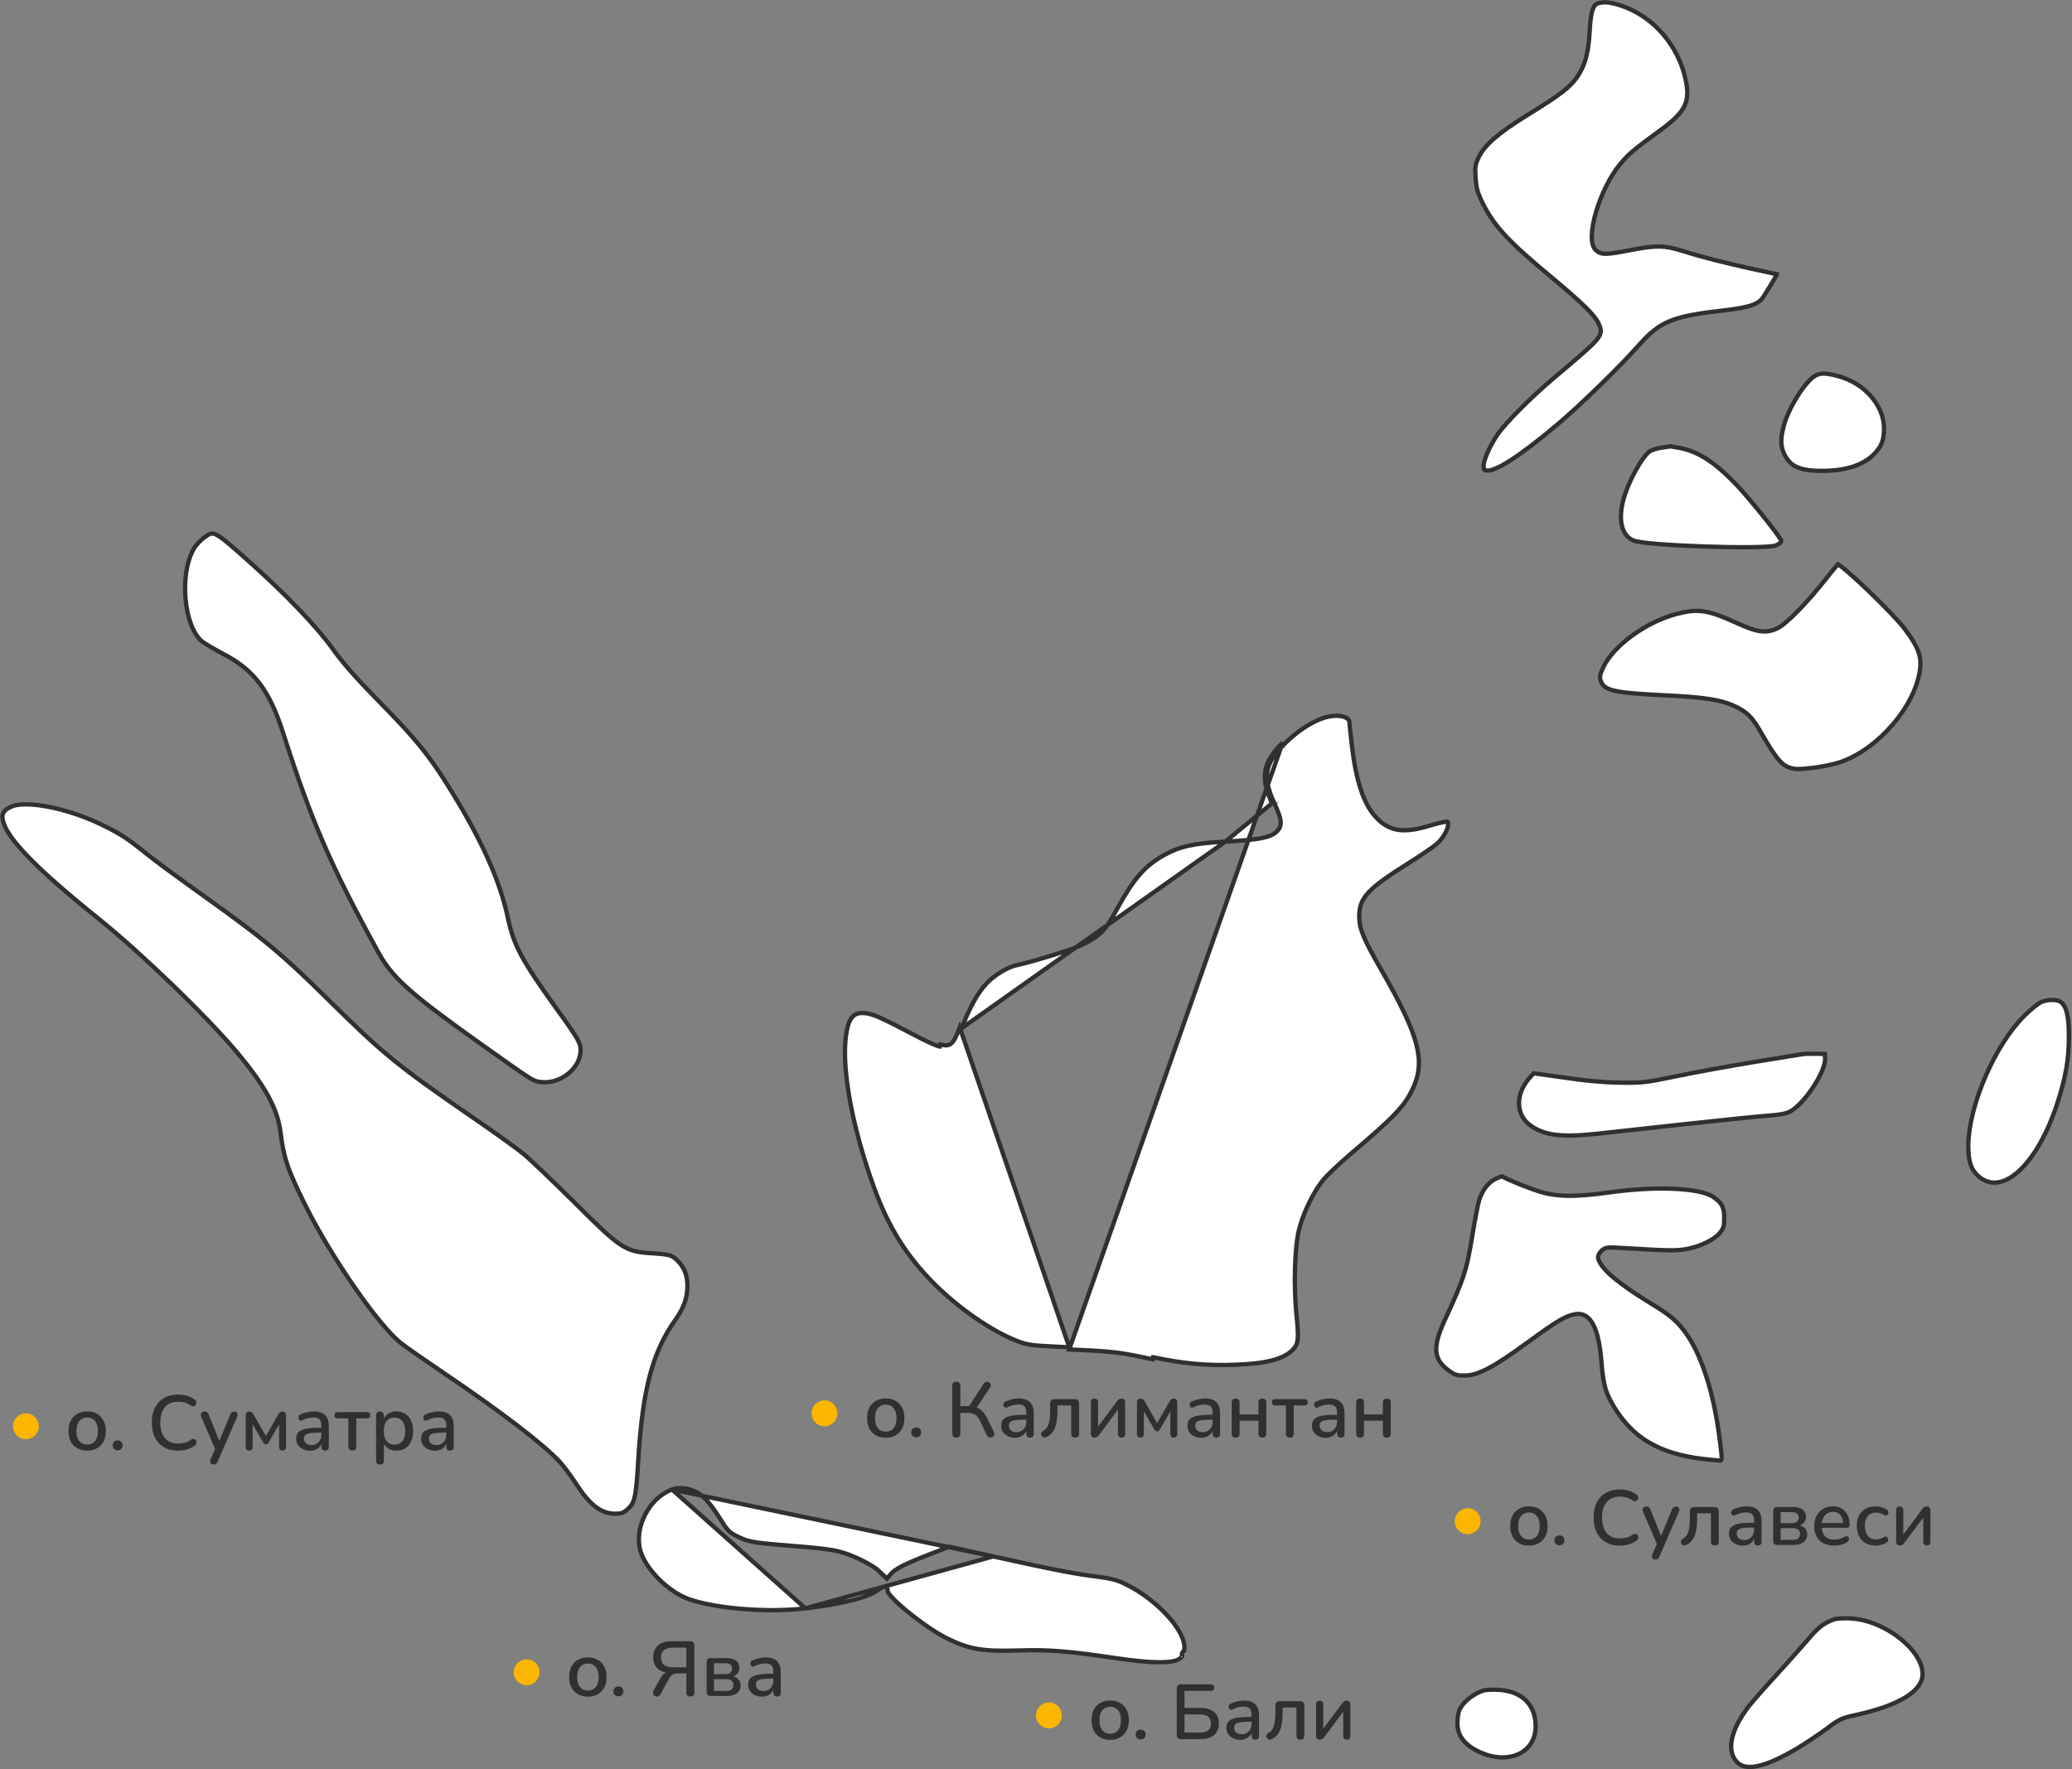 <svg width="480" height="410" viewBox="0 0 480 410" fill="none" xmlns="http://www.w3.org/2000/svg">
<rect x="0" y="0" width="480" height="410" fill="#808080" stroke="none"/>
<g clip-path="url(#clip0_18_8)">
<path d="M368.262 7.319L368.262 7.325C367.959 12.342 367.236 15.063 365.402 17.787L365.4 17.79C363.717 20.249 361.481 21.947 353.925 26.612L353.663 26.186L353.925 26.612C347.131 30.806 343.953 33.583 342.599 36.356L342.599 36.357C342.153 37.266 341.937 37.8 341.837 38.411C341.735 39.035 341.749 39.767 341.824 41.082C341.898 42.248 341.999 43.081 342.208 43.897C342.417 44.712 342.739 45.531 343.276 46.657C345.926 52.164 349.189 55.772 359.569 64.37L359.571 64.371C363.172 67.383 365.661 69.564 367.355 71.24C369.041 72.909 369.983 74.116 370.435 75.183L370.435 75.183L370.438 75.189L370.452 75.223C370.671 75.757 370.894 76.3 370.83 76.913C370.763 77.549 370.403 78.171 369.723 78.948C368.369 80.496 365.458 82.961 359.76 87.769L359.76 87.769C357.223 89.909 354.468 92.48 352.119 94.847C349.763 97.221 347.841 99.363 346.949 100.651C345.993 102.045 345.138 103.624 344.541 105.02C344.243 105.719 344.013 106.363 343.867 106.909C343.718 107.468 343.67 107.88 343.697 108.132L343.697 108.133C343.725 108.39 343.752 108.566 343.786 108.694C343.819 108.817 343.851 108.862 343.866 108.88C343.894 108.912 343.977 108.978 344.458 109.036C344.896 109.086 345.585 108.945 346.566 108.523C347.531 108.108 348.718 107.448 350.123 106.537C352.934 104.716 356.571 101.925 360.99 98.19L360.99 98.19C366.11 93.865 375.392 84.83 379.649 79.987L379.652 79.984C382.111 77.229 384.047 75.527 386.939 74.359C389.801 73.203 393.569 72.58 399.656 71.889L399.657 71.889C402.178 71.61 404.035 71.277 405.392 70.861C406.752 70.443 407.559 69.956 408.033 69.404L408.033 69.404L408.041 69.395C408.177 69.245 408.501 68.778 408.93 68.112C409.348 67.463 409.842 66.664 410.308 65.882L410.309 65.881C410.732 65.178 411.046 64.652 411.27 64.252C411.46 63.912 411.568 63.69 411.623 63.544C411.595 63.537 411.564 63.53 411.527 63.521L411.527 63.522L411.517 63.519C411.233 63.448 410.033 63.191 408.469 62.857C407.607 62.672 406.635 62.464 405.645 62.251L405.642 62.25C399.524 60.902 394.07 59.514 390.073 58.236C387.842 57.531 386.281 57.181 384.581 57.132C382.872 57.082 380.996 57.335 378.132 57.876C375.166 58.453 373.416 58.762 372.272 58.806C371.691 58.828 371.231 58.784 370.829 58.656C370.422 58.525 370.109 58.319 369.809 58.072C369.381 57.725 369.113 57.211 368.955 56.628C368.796 56.043 368.736 55.348 368.753 54.588C368.786 53.067 369.129 51.205 369.696 49.25C370.83 45.343 372.89 40.954 375.328 38.025C377.323 35.614 378.423 34.719 384.755 30.085C387.71 27.92 389.4 26.271 390.228 24.535C391.044 22.826 391.058 20.957 390.45 18.253L390.45 18.252C388.686 10.37 382.953 3.819 375.627 1.334L375.626 1.333C373.036 0.448 371.267 0.345 370.012 0.838C369.574 1.019 369.186 1.44 368.879 2.463C368.569 3.495 368.374 5.043 368.262 7.319Z" fill="white" stroke="#303030"/>
<path d="M413.21 98.771L413.21 98.771L413.208 98.776C412.437 101.671 412.497 103.408 413.29 105.093L413.29 105.093L413.292 105.097C413.983 106.6 414.881 107.577 416.208 108.196C417.562 108.827 419.405 109.108 422.025 109.108C427.656 109.108 431.553 107.814 434.122 105.251C435.005 104.37 435.587 103.538 435.949 102.6C436.313 101.66 436.468 100.578 436.45 99.177C436.379 93.877 431.894 88.725 425.688 87.123L425.688 87.123L425.682 87.121C424.102 86.695 423.004 86.526 422.141 86.581C421.306 86.635 420.668 86.901 420.008 87.407C418.803 88.362 417.351 90.218 416.065 92.358C414.781 94.493 413.7 96.851 413.21 98.771Z" fill="white" stroke="#303030"/>
<path d="M386.952 103.433L386.889 103.423C386.853 103.432 386.812 103.44 386.77 103.449C386.655 103.472 386.498 103.5 386.313 103.531C385.942 103.593 385.44 103.668 384.893 103.744C384.381 103.814 383.818 103.947 383.32 104.104C382.815 104.263 382.418 104.433 382.211 104.565C381.809 104.833 381.285 105.39 380.695 106.192C380.112 106.984 379.492 107.975 378.893 109.067C377.692 111.255 376.596 113.806 376.046 115.906C375.404 118.397 375.354 120.509 375.805 122.112C376.251 123.698 377.184 124.785 378.551 125.3L378.553 125.301C378.884 125.427 379.594 125.566 380.649 125.704C381.684 125.84 383.002 125.969 384.51 126.087C387.526 126.323 391.287 126.517 395.042 126.643C398.796 126.769 402.538 126.828 405.517 126.794C407.007 126.777 408.301 126.737 409.307 126.672C410.336 126.605 411.003 126.514 411.287 126.418C411.931 126.192 412.322 125.91 412.506 125.662C412.595 125.543 412.628 125.443 412.634 125.363C412.64 125.287 412.623 125.198 412.559 125.091L412.559 125.091L412.555 125.083C412.016 124.152 410.123 121.669 407.995 119.036C405.878 116.414 403.574 113.697 402.24 112.311L402.238 112.309C397.208 107.031 393.323 104.573 389.01 103.777C388.396 103.666 387.837 103.573 387.432 103.508C387.229 103.476 387.065 103.45 386.952 103.433Z" fill="white" stroke="#303030"/>
<path d="M47.244 124.602L47.244 124.602C46.469 125.164 45.394 126.31 44.907 127.142C43.216 130.068 42.606 134.552 42.986 138.798C43.174 140.913 43.607 142.943 44.257 144.663C44.909 146.388 45.767 147.764 46.782 148.614C47.066 148.848 47.753 149.286 48.662 149.822C49.559 150.35 50.639 150.954 51.683 151.512C55.239 153.352 57.926 155.454 60.117 158.334C62.303 161.208 63.974 164.831 65.538 169.682L65.539 169.683C72.128 190.263 76.653 200.708 87.737 220.843C90.861 226.453 94.965 230.208 110.577 241.328C110.957 241.598 111.326 241.86 111.683 242.114C117.478 246.235 120.426 248.33 122.132 249.428C123.037 250.011 123.564 250.293 123.964 250.449C124.345 250.598 124.623 250.638 125.072 250.702L125.096 250.705L125.096 250.705L125.101 250.706C127.362 251.055 129.711 250.296 131.505 248.893C133.3 247.49 134.482 245.49 134.5 243.417C134.5 242.965 134.471 242.601 134.359 242.193C134.245 241.78 134.038 241.298 133.656 240.627C132.885 239.272 131.451 237.23 128.782 233.536L128.781 233.535C120.825 222.454 119.009 219.053 117.636 212.624L117.636 212.622C115.815 203.988 111.424 194.281 103.901 182.259L103.901 182.258C99.313 174.891 96.226 171.142 88.143 162.891C82.665 157.314 79.492 153.737 77.255 150.599C73.35 145.144 66.332 137.804 57.267 129.733C55.297 127.982 53.818 126.673 52.664 125.719C51.504 124.759 50.704 124.188 50.088 123.889C49.496 123.602 49.116 123.587 48.758 123.694C48.349 123.817 47.919 124.111 47.244 124.602Z" fill="white" stroke="#303030"/>
<path d="M423.02 134.118L423.018 134.12C420.889 136.826 418.599 139.44 416.589 141.497C415.584 142.526 414.644 143.42 413.827 144.118C413.02 144.807 412.301 145.333 411.74 145.597C410.463 146.214 409.267 146.461 407.766 146.249C406.296 146.042 404.553 145.397 402.166 144.291C398.889 142.797 396.704 141.982 394.735 141.684C392.783 141.39 391.01 141.599 388.549 142.226L388.548 142.226C385.019 143.125 381.326 144.964 378.218 147.211C375.102 149.463 372.627 152.088 371.477 154.524L371.477 154.524L371.475 154.529C370.968 155.578 370.732 156.202 370.673 156.699C370.618 157.158 370.71 157.546 370.99 158.138L370.99 158.138L370.992 158.143C371.199 158.596 371.486 158.958 371.96 159.267C372.449 159.584 373.155 159.859 374.221 160.093C376.362 160.564 379.796 160.844 385.448 161.106L385.449 161.106C394.74 161.555 398.507 162.116 401.756 163.582L401.756 163.582L401.761 163.584C403.156 164.232 404.195 164.859 405.122 165.754C406.045 166.644 406.832 167.777 407.759 169.4C409.808 172.963 411.112 175.026 412.25 176.269C412.811 176.882 413.32 177.282 413.845 177.561C414.371 177.84 414.936 178.01 415.626 178.135C415.935 178.19 416.463 178.206 417.164 178.178C417.856 178.149 418.684 178.078 419.575 177.971C421.358 177.758 423.37 177.406 425.013 176.983L425.015 176.982C429.193 175.927 433.549 173.072 437.129 169.358C440.707 165.645 443.463 161.121 444.488 156.779C444.965 154.693 445.034 153.149 444.579 151.554C444.117 149.939 443.105 148.222 441.312 145.819L441.31 145.817C439.971 144.006 436.262 140.19 432.728 136.81C430.967 135.125 429.262 133.561 427.934 132.422C427.27 131.852 426.706 131.394 426.281 131.082C426.084 130.937 425.924 130.83 425.803 130.759C425.783 130.78 425.761 130.803 425.737 130.828C425.57 131.007 425.34 131.267 425.063 131.592C424.511 132.24 423.785 133.131 423.02 134.118ZM425.635 130.674C425.636 130.674 425.638 130.675 425.64 130.675C425.636 130.674 425.635 130.674 425.635 130.674Z" fill="white" stroke="#303030"/>
<path d="M283.863 195.025L283.865 195.025C287.597 194.819 290.165 194.593 291.971 194.265C293.772 193.937 294.888 193.494 295.649 192.8C296.007 192.474 296.3 192.124 296.484 191.7C296.67 191.271 296.726 190.806 296.672 190.276C296.569 189.253 296.042 187.907 295.129 185.936M283.863 195.025L294.675 186.146M283.863 195.025C276.542 195.398 273.294 196.14 269.68 198.143C265.223 200.621 262.655 203.558 258.739 210.701C257.444 213.097 256.48 214.647 255.322 215.845C254.157 217.052 252.822 217.877 250.837 218.876L250.836 218.877C249.78 219.404 246.887 220.398 243.838 221.348C240.775 222.303 237.484 223.235 235.604 223.632L235.601 223.633C234.497 223.86 233.146 224.456 231.829 225.267C230.516 226.074 229.272 227.073 228.373 228.078C226.331 230.369 224.595 233.522 222.805 238.245L283.863 195.025ZM295.129 185.936C295.129 185.936 295.129 185.936 295.129 185.936L294.675 186.146M295.129 185.936C295.129 185.937 295.129 185.937 295.13 185.938L294.675 186.146M295.129 185.936C293.758 182.942 293.262 180.689 293.621 178.653C293.979 176.618 295.206 174.707 297.502 172.436M294.675 186.146C291.9 180.086 292.5 176.682 297.15 172.08M297.502 172.436C297.501 172.436 297.501 172.436 297.501 172.437L297.15 172.08M297.502 172.436L297.15 172.08M297.502 172.436C300.279 169.702 302.964 167.836 305.778 166.67C307.604 165.93 309.392 165.728 310.692 165.952C311.342 166.064 311.836 166.277 312.158 166.547C312.466 166.807 312.625 167.125 312.625 167.516C312.625 167.719 312.696 168.44 312.797 169.384C312.9 170.349 313.041 171.595 313.191 172.886L313.191 172.887C314.13 180.831 315.867 186.207 318.604 189.212C320.159 190.938 321.785 191.968 323.853 192.289C325.893 192.606 328.306 192.223 331.421 191.263C332.405 190.967 333.356 190.718 334.095 190.558C334.466 190.478 334.775 190.421 335.004 190.392C335.119 190.377 335.205 190.37 335.264 190.369C335.274 190.368 335.283 190.368 335.289 190.368C335.382 190.419 335.475 190.535 335.49 190.845C335.507 191.2 335.405 191.701 335.17 192.287C334.703 193.452 333.777 194.793 332.648 195.708L332.643 195.712C331.772 196.436 328.875 198.402 326.173 200.087L326.171 200.088C321.53 203.019 318.708 204.997 317.053 206.773C316.216 207.671 315.665 208.531 315.326 209.45C314.989 210.367 314.875 211.314 314.875 212.37V212.376C314.915 215.334 315.854 217.541 320.154 225.038L320.154 225.038C324.447 232.519 326.967 237.706 328.059 241.813C329.142 245.883 328.82 248.878 327.407 252.004C325.548 256.112 323.24 258.626 312.84 267.428L312.836 267.431C310.331 269.594 307.446 272.278 306.511 273.443C304.323 276.124 301.969 280.903 300.979 284.742C300.439 286.8 300.11 290.11 300.002 293.752C299.893 297.403 300.006 301.428 300.365 304.932L300.365 304.933C300.647 307.654 300.743 309.274 300.614 310.389C300.492 311.45 300.169 312.036 299.561 312.694C297.5 314.852 293.681 315.978 286.257 316.24L286.256 316.24C279.514 316.5 274.081 315.981 267.106 314.493C267.105 314.493 267.105 314.493 267.104 314.493L267 314.982C259.275 313.298 257.775 313.149 247.688 312.7L297.15 172.08M239.3 311.694C240.88 311.883 243.237 311.994 247.71 312.2L222.338 238.069C220.838 242.072 220.163 242.633 217.8 242.035L217.679 242.52C217.678 242.52 217.678 242.52 217.677 242.519C217.174 242.393 216.242 242.008 215.176 241.516C214.094 241.016 212.829 240.385 211.64 239.745C207.907 237.78 205.579 236.592 203.947 235.866C202.323 235.143 201.418 234.892 200.531 234.788C198.982 234.612 198.013 234.934 197.333 235.794C196.605 236.714 196.134 238.332 195.873 240.961C195.134 248.669 197.579 261.64 202.408 274.971L202.408 274.972C205.797 284.372 209.997 291.079 216.541 297.607C222.168 303.221 229.911 308.561 235.64 310.736L235.643 310.737C236.969 311.252 237.752 311.509 239.3 311.694Z" fill="white" stroke="#303030"/>
<path d="M2.64 186.903L2.638 186.903C1.742 187.296 1.192 187.715 0.888 188.166C0.594 188.599 0.491 189.117 0.606 189.804L0.606 189.806C0.768 190.793 1.283 191.978 2.231 193.407C3.177 194.832 4.537 196.473 6.356 198.369C9.994 202.161 15.43 206.933 22.963 212.99L22.964 212.99C32.735 220.863 47.909 235.512 54.833 243.771C61.412 251.609 64.303 256.901 64.996 262.397L64.996 262.4C65.7 268.233 66.649 271.056 70.61 279.034L70.611 279.035C73.597 285.068 77.85 292.08 82.016 298.107C86.195 304.151 90.245 309.143 92.823 311.186L92.826 311.188C93.781 311.957 98.372 315.16 103.03 318.308L103.031 318.309C116.449 327.432 125.834 334.607 129.666 338.733L129.668 338.734C130.557 339.698 132.224 341.931 133.356 343.662L133.359 343.667C136.708 348.901 139.278 350.733 142.578 350.768C143.227 350.768 143.67 350.713 144.05 350.584C144.426 350.457 144.775 350.244 145.216 349.875C145.694 349.47 146.044 349.115 146.321 348.683C146.599 348.253 146.821 347.721 147.006 346.948C147.383 345.377 147.587 342.912 147.851 338.482L147.851 338.482C148.828 322.18 151.085 313.5 156.303 306.053L156.306 306.049C158.434 303.085 159.25 300.716 159.25 297.886C159.25 295.677 158.538 293.786 157.213 292.395L157.21 292.392C156.444 291.573 155.951 291.177 155.18 290.926C154.361 290.66 153.212 290.549 151.094 290.417C147.998 290.229 146.163 290.008 143.72 288.395C141.338 286.821 138.361 283.914 132.886 278.452C127.891 273.507 122.661 268.515 121.298 267.412L121.298 267.412L121.292 267.407C119.926 266.266 114.585 262.427 109.404 258.869L109.404 258.869C92.171 246.996 88.848 244.322 75.774 231.392C65.071 220.827 61.079 217.552 47.147 207.577C41.786 203.762 35.924 199.452 34.11 197.981C29.594 194.333 27.939 193.234 23.819 191.234L23.815 191.232C19.862 189.27 15.413 187.797 11.508 187.015C9.556 186.624 7.75 186.408 6.217 186.387C4.673 186.366 3.452 186.543 2.64 186.903Z" fill="white" stroke="#303030"/>
<path d="M469.066 235.281L469.063 235.284C465.655 238.629 462.424 243.786 460.021 249.295C457.618 254.805 456.068 260.61 455.975 265.236C455.938 269 456.608 271.057 458.241 272.483L458.241 272.483L458.248 272.488C459.621 273.728 461.116 274.192 462.663 274.009C464.228 273.825 465.902 272.971 467.587 271.463C470.96 268.444 474.251 262.916 476.637 255.535L476.637 255.535C478.537 249.663 479.275 245.488 479.275 240.351L479.275 240.348C479.294 237.893 479.144 236.053 478.812 234.71C478.48 233.368 477.982 232.587 477.356 232.161L477.356 232.161L477.347 232.155C476.951 231.872 476.207 231.696 475.301 231.71C474.417 231.723 473.472 231.915 472.724 232.269C472.414 232.434 471.843 232.842 471.161 233.398C470.483 233.949 469.727 234.621 469.066 235.281Z" fill="white" stroke="#303030"/>
<path d="M417.479 244.282L417.463 244.285L417.445 244.288C416.928 244.362 411.873 245.183 406.206 246.119C400.548 247.054 392.53 248.511 388.415 249.37L388.414 249.37C384.914 250.098 382.931 250.496 381.185 250.7C379.429 250.906 377.919 250.914 375.369 250.877C371.665 250.839 367.442 250.462 362.44 249.712L355.283 248.702L354.3 249.809C354.3 249.81 354.3 249.81 354.299 249.81C350.913 253.657 351.188 258.488 354.621 260.851L354.622 260.851C357.874 263.098 361.648 263.607 370.069 262.711C372.57 262.418 378.864 261.734 385.436 261.021C387.255 260.823 389.096 260.624 390.883 260.429C399.13 259.532 407.578 258.67 409.651 258.52L409.656 258.519C410.842 258.445 411.881 258.326 412.724 258.171C413.577 258.015 414.193 257.829 414.557 257.639L414.557 257.639L414.564 257.636C415.369 257.234 416.309 256.459 417.273 255.439C418.231 254.426 419.188 253.197 420.033 251.92C420.877 250.642 421.602 249.327 422.099 248.142C422.603 246.941 422.848 245.935 422.801 245.251C422.801 245.251 422.801 245.25 422.801 245.249L422.723 244.211L420.742 244.181L420.736 244.18C420.07 244.162 419.367 244.162 418.768 244.18C418.155 244.199 417.692 244.236 417.479 244.282Z" fill="white" stroke="#303030"/>
<path d="M340.994 286.818L340.993 286.819C340.374 290.603 339.891 293.029 339.015 295.681C338.143 298.326 336.884 301.185 334.729 305.84L334.729 305.84C333.196 309.139 332.565 311.455 332.752 313.261C332.933 315.015 333.899 316.378 335.834 317.75C336.518 318.21 336.95 318.452 337.423 318.588C337.9 318.725 338.455 318.765 339.403 318.746L339.407 318.746C340.872 318.729 342.517 318.261 344.795 317.06C347.077 315.857 349.958 313.94 353.892 311.062L353.893 311.062C357.321 308.557 359.543 307 361.185 306.031C362.839 305.056 363.934 304.66 365.107 304.498L365.107 304.498C365.969 304.38 366.763 304.547 367.465 305.012C368.155 305.47 368.721 306.194 369.186 307.133C370.111 309.003 370.697 311.86 370.998 315.653L370.999 315.656C371.204 318.469 371.482 320.376 372.026 322.067C372.568 323.753 373.384 325.252 374.703 327.236C377.003 330.65 379.762 333.17 383.279 334.956C386.804 336.746 391.114 337.811 396.53 338.276L396.532 338.276C396.851 338.304 397.127 338.333 397.369 338.359C397.802 338.404 398.123 338.438 398.386 338.435C398.58 338.433 398.672 338.409 398.714 338.389C398.735 338.379 398.75 338.371 398.771 338.323C398.801 338.254 398.832 338.121 398.839 337.874C398.845 337.632 398.829 337.318 398.79 336.906C398.737 336.351 398.648 335.655 398.536 334.774C398.48 334.341 398.419 333.864 398.354 333.336C397.008 322.52 393.985 313.349 390.167 308.404L390.167 308.404L390.163 308.4C388.27 305.893 386.758 304.661 382.091 301.83L382.088 301.828C378.61 299.69 375.887 297.805 373.929 296.165C371.992 294.542 370.735 293.104 370.292 291.845C370.043 291.157 370.399 290.435 370.972 289.863C371.16 289.676 371.356 289.498 371.609 289.363C371.866 289.225 372.151 289.148 372.501 289.108C373.17 289.031 374.189 289.083 375.931 289.194C386.567 289.832 388.112 289.862 390.518 289.462C392.155 289.19 393.852 288.626 395.298 287.921C396.756 287.21 397.903 286.382 398.49 285.612L398.492 285.609C398.927 285.049 399.144 284.679 399.269 284.237C399.398 283.777 399.437 283.203 399.437 282.212C399.437 280.938 399.281 280.078 398.909 279.373C398.537 278.668 397.92 278.059 396.881 277.35C396.164 276.862 395.016 276.442 393.482 276.119C391.958 275.799 390.094 275.584 387.979 275.482C383.749 275.278 378.55 275.528 373.119 276.273C364.584 277.473 360.365 277.374 355.904 275.877L355.903 275.877C353.305 275.001 349.449 273.412 347.89 272.583C347.815 272.605 347.711 272.642 347.577 272.694C347.27 272.814 346.862 272.994 346.416 273.198C344.773 274.021 343.459 275.686 342.663 278.102C342.524 278.536 342.268 279.717 341.961 281.314C341.658 282.899 341.312 284.858 340.994 286.818Z" fill="white" stroke="#303030"/>
<path d="M155.685 345.153L155.69 345.152C157.393 344.506 159.709 344.8 161.633 345.938L161.642 345.943L161.642 345.943C163.243 346.846 164.722 348.609 167.239 352.581C167.877 353.61 168.348 354.29 168.943 354.832C169.541 355.376 170.237 355.758 171.274 356.247L171.281 356.25L171.281 356.25C172.55 356.826 173.309 357.142 175.344 357.435C177.342 357.723 180.606 357.996 186.897 358.5C189.597 358.725 192.823 359.134 194.129 359.46L194.134 359.461C195.738 359.843 197.736 360.613 199.543 361.495C201.362 362.384 202.921 363.355 203.684 364.117L203.694 364.127L203.694 364.126L205.082 365.436L205.463 365.795L205.804 365.398L206.474 364.618C206.977 364.068 207.758 363.513 209.106 362.829C210.456 362.144 212.34 361.347 215.018 360.301C215.019 360.301 215.019 360.301 215.019 360.301L219.902 358.41L230.104 360.66L155.685 345.153ZM155.685 345.153C153.032 346.13 150.803 348.339 149.437 351.01C148.072 353.68 147.598 356.756 148.38 359.432C148.985 361.493 150.565 363.835 152.618 365.893C154.667 367.946 157.139 369.665 159.471 370.513L159.471 370.513C162.541 371.632 167.131 372.44 172.067 372.836C176.996 373.232 182.231 373.212 186.578 372.693L155.685 345.153ZM186.578 372.693C190.785 372.19 194.326 371.585 197.121 370.895C199.929 370.201 201.938 369.433 203.118 368.625L203.117 368.625L203.125 368.62C203.535 368.35 203.858 368.138 204.108 367.988C204.338 367.85 204.572 367.721 204.78 367.678C204.894 367.654 205.067 367.641 205.242 367.731C205.425 367.825 205.515 367.981 205.557 368.098C205.598 368.208 205.611 368.322 205.617 368.409C205.624 368.5 205.625 368.602 205.625 368.701V368.7C205.625 368.7 205.626 368.713 205.633 368.742C205.642 368.773 205.657 368.815 205.683 368.87C205.735 368.981 205.818 369.122 205.939 369.292C206.181 369.631 206.542 370.049 207.006 370.527C207.933 371.481 209.233 372.632 210.703 373.815C213.648 376.185 217.222 378.636 219.777 379.846L219.779 379.847C222.243 381.03 224.25 381.74 226.632 382.128C229.025 382.517 231.816 382.584 235.859 382.454L235.859 382.454C242.989 382.228 247.635 382.606 258.636 384.255C262.657 384.852 265.875 385.157 268.3 385.184C269.512 385.198 270.514 385.142 271.313 385.023C272.119 384.902 272.684 384.721 273.045 384.506L273.046 384.505C273.432 384.278 273.674 384.072 273.799 383.915C273.849 383.852 273.87 383.812 273.878 383.791C273.798 383.574 273.768 383.329 273.83 383.102C273.881 382.916 274.02 382.695 274.264 382.606C274.272 382.583 274.28 382.557 274.287 382.526C274.339 382.322 274.375 382.011 274.375 381.644C274.375 380.697 274.007 379.539 273.299 378.254C272.596 376.976 271.577 375.609 270.326 374.254C267.824 371.541 264.433 368.914 260.891 367.166L260.889 367.165C258.783 366.115 257.531 365.789 254.112 365.344C248.911 364.704 243.563 363.651 230.105 360.66L186.578 372.693ZM273.882 383.773C273.882 383.773 273.881 383.776 273.881 383.781C273.883 383.775 273.883 383.773 273.882 383.773Z" fill="white" stroke="#303030"/>
<path d="M425.05 375.192L425.05 375.192L425.039 375.196C423.779 375.633 422.845 376.088 421.924 376.787C420.994 377.491 420.057 378.458 418.808 379.946L418.808 379.946L418.805 379.949C417.3 381.713 413.958 385.459 411.37 388.303L411.368 388.305C408.784 391.106 405.985 394.309 405.132 395.382C403.022 398.134 401.727 400.684 401.251 402.872C400.777 405.053 401.121 406.834 402.231 408.143L402.231 408.143L402.233 408.145C403.211 409.313 404.767 409.743 407.171 409.239C409.585 408.733 412.742 407.301 416.74 404.897C418.68 403.706 421.627 401.733 423.262 400.51C424.59 399.503 425.461 398.884 426.37 398.448C427.285 398.009 428.216 397.766 429.645 397.466C433.973 396.516 437.397 395.405 439.942 394.131C442.493 392.854 444.112 391.438 444.906 389.906C445.596 388.571 445.526 386.997 444.819 385.331C444.111 383.662 442.778 381.943 441.025 380.391C437.513 377.283 432.435 374.945 427.693 374.999V374.999H427.688C427.083 374.999 426.468 375.027 425.971 375.068C425.722 375.088 425.507 375.112 425.339 375.136C425.255 375.148 425.187 375.16 425.134 375.171C425.107 375.177 425.087 375.182 425.072 375.186C425.064 375.188 425.058 375.189 425.055 375.19C425.051 375.192 425.05 375.192 425.05 375.192Z" fill="white" stroke="#303030"/>
<path d="M343.668 391.729L343.661 391.732L343.654 391.734C342.391 392.142 341.144 392.865 340.124 393.726C339.099 394.591 338.34 395.563 338.005 396.447C337.811 396.965 337.625 398.243 337.625 399.338C337.625 400.699 337.999 401.896 338.751 402.948C339.506 404.005 340.662 404.94 342.261 405.737L342.261 405.737L342.264 405.739C345.722 407.5 349.109 407.619 351.604 406.543C354.079 405.477 355.732 403.215 355.75 400.048C355.75 397.485 354.926 395.444 353.458 394.01C351.987 392.572 349.817 391.697 347.04 391.571L347.036 391.57C346.34 391.534 345.598 391.534 344.969 391.566C344.315 391.599 343.852 391.664 343.668 391.729Z" fill="white" stroke="#303030"/>
<circle cx="6" cy="330.5" r="3" fill="#FCB500"/>
<path d="M20.202 336.162C19.314 336.162 18.546 335.976 17.898 335.604C17.25 335.232 16.746 334.71 16.386 334.038C16.038 333.354 15.864 332.544 15.864 331.608C15.864 330.672 16.038 329.868 16.386 329.196C16.746 328.512 17.25 327.984 17.898 327.612C18.546 327.24 19.314 327.054 20.202 327.054C21.066 327.054 21.822 327.24 22.47 327.612C23.118 327.984 23.622 328.512 23.982 329.196C24.342 329.868 24.522 330.672 24.522 331.608C24.522 332.544 24.342 333.354 23.982 334.038C23.622 334.71 23.118 335.232 22.47 335.604C21.822 335.976 21.066 336.162 20.202 336.162ZM20.202 334.758C20.946 334.758 21.546 334.488 22.002 333.948C22.458 333.408 22.686 332.628 22.686 331.608C22.686 330.588 22.458 329.814 22.002 329.286C21.546 328.746 20.946 328.476 20.202 328.476C19.446 328.476 18.84 328.746 18.384 329.286C17.928 329.814 17.7 330.588 17.7 331.608C17.7 332.628 17.928 333.408 18.384 333.948C18.84 334.488 19.446 334.758 20.202 334.758ZM27.267 336.072C26.907 336.072 26.619 335.964 26.403 335.748C26.199 335.532 26.097 335.256 26.097 334.92C26.097 334.584 26.199 334.314 26.403 334.11C26.619 333.894 26.907 333.786 27.267 333.786C27.615 333.786 27.891 333.894 28.095 334.11C28.299 334.314 28.401 334.584 28.401 334.92C28.401 335.256 28.299 335.532 28.095 335.748C27.891 335.964 27.615 336.072 27.267 336.072ZM41.289 336.162C40.005 336.162 38.907 335.898 37.995 335.37C37.083 334.842 36.381 334.092 35.889 333.12C35.409 332.136 35.169 330.978 35.169 329.646C35.169 328.314 35.409 327.162 35.889 326.19C36.381 325.218 37.083 324.468 37.995 323.94C38.907 323.412 40.005 323.148 41.289 323.148C41.997 323.148 42.675 323.244 43.323 323.436C43.983 323.628 44.553 323.904 45.033 324.264C45.297 324.432 45.447 324.636 45.483 324.876C45.531 325.104 45.495 325.314 45.375 325.506C45.267 325.686 45.105 325.806 44.889 325.866C44.673 325.926 44.433 325.866 44.169 325.686C43.761 325.386 43.317 325.164 42.837 325.02C42.369 324.876 41.871 324.804 41.343 324.804C39.975 324.804 38.931 325.224 38.211 326.064C37.491 326.904 37.131 328.098 37.131 329.646C37.131 331.194 37.491 332.394 38.211 333.246C38.931 334.086 39.975 334.506 41.343 334.506C41.871 334.506 42.375 334.434 42.855 334.29C43.347 334.146 43.809 333.918 44.241 333.606C44.505 333.438 44.739 333.384 44.943 333.444C45.147 333.492 45.303 333.606 45.411 333.786C45.519 333.966 45.555 334.17 45.519 334.398C45.483 334.614 45.357 334.8 45.141 334.956C44.637 335.352 44.049 335.652 43.377 335.856C42.717 336.06 42.021 336.162 41.289 336.162ZM49.446 339.366C49.11 339.366 48.876 339.24 48.744 338.988C48.624 338.748 48.636 338.466 48.78 338.142L49.842 335.766L46.638 328.332C46.494 328.008 46.488 327.72 46.62 327.468C46.764 327.216 47.04 327.09 47.448 327.09C47.664 327.09 47.838 327.144 47.97 327.252C48.114 327.36 48.24 327.546 48.348 327.81L50.814 333.894L53.316 327.81C53.424 327.534 53.55 327.348 53.694 327.252C53.838 327.144 54.036 327.09 54.288 327.09C54.612 327.09 54.834 327.216 54.954 327.468C55.074 327.72 55.068 328.002 54.936 328.314L50.436 338.664C50.316 338.94 50.178 339.126 50.022 339.222C49.878 339.318 49.686 339.366 49.446 339.366ZM57.731 336.126C57.191 336.126 56.921 335.838 56.921 335.262V328.062C56.921 327.414 57.197 327.09 57.749 327.09C58.013 327.09 58.217 327.156 58.361 327.288C58.505 327.42 58.625 327.57 58.721 327.738L61.601 332.778L64.463 327.738C64.571 327.558 64.697 327.408 64.841 327.288C64.985 327.156 65.183 327.09 65.435 327.09C65.987 327.09 66.263 327.414 66.263 328.062V335.262C66.263 335.838 65.993 336.126 65.453 336.126C64.925 336.126 64.661 335.838 64.661 335.262V330.042L62.231 334.254C62.171 334.362 62.093 334.458 61.997 334.542C61.901 334.626 61.769 334.668 61.601 334.668C61.421 334.668 61.283 334.626 61.187 334.542C61.103 334.446 61.031 334.35 60.971 334.254L58.523 330.042V335.262C58.523 335.838 58.259 336.126 57.731 336.126ZM71.823 336.162C71.211 336.162 70.665 336.042 70.185 335.802C69.705 335.562 69.321 335.238 69.033 334.83C68.757 334.422 68.619 333.96 68.619 333.444C68.619 332.796 68.781 332.286 69.105 331.914C69.441 331.542 69.987 331.272 70.743 331.104C71.511 330.936 72.543 330.852 73.839 330.852H74.451V330.384C74.451 329.7 74.307 329.208 74.019 328.908C73.731 328.608 73.257 328.458 72.597 328.458C72.213 328.458 71.811 328.506 71.391 328.602C70.983 328.698 70.557 328.86 70.113 329.088C69.861 329.208 69.651 329.226 69.483 329.142C69.327 329.058 69.219 328.926 69.159 328.746C69.099 328.566 69.105 328.38 69.177 328.188C69.249 327.996 69.399 327.852 69.627 327.756C70.155 327.516 70.677 327.342 71.193 327.234C71.709 327.114 72.195 327.054 72.651 327.054C73.851 327.054 74.739 327.342 75.315 327.918C75.891 328.482 76.179 329.37 76.179 330.582V335.208C76.179 335.82 75.897 336.126 75.333 336.126C74.757 336.126 74.469 335.82 74.469 335.208V334.542C74.253 335.046 73.917 335.442 73.461 335.73C73.005 336.018 72.459 336.162 71.823 336.162ZM72.183 334.866C72.831 334.866 73.371 334.638 73.803 334.182C74.235 333.726 74.451 333.15 74.451 332.454V331.968H73.857C72.981 331.968 72.291 332.01 71.787 332.094C71.295 332.178 70.941 332.322 70.725 332.526C70.521 332.718 70.419 332.988 70.419 333.336C70.419 333.792 70.575 334.164 70.887 334.452C71.199 334.728 71.631 334.866 72.183 334.866ZM81.63 336.126C81.018 336.126 80.712 335.82 80.712 335.208V328.674H78.264C77.736 328.674 77.472 328.428 77.472 327.936C77.472 327.456 77.736 327.216 78.264 327.216H84.978C85.506 327.216 85.77 327.456 85.77 327.936C85.77 328.428 85.506 328.674 84.978 328.674H82.53V335.208C82.53 335.82 82.23 336.126 81.63 336.126ZM88.02 339.366C87.42 339.366 87.12 339.06 87.12 338.448V328.008C87.12 327.396 87.414 327.09 88.002 327.09C88.602 327.09 88.902 327.396 88.902 328.008V328.692C89.166 328.188 89.556 327.792 90.072 327.504C90.588 327.204 91.176 327.054 91.836 327.054C92.616 327.054 93.294 327.24 93.87 327.612C94.458 327.984 94.908 328.512 95.22 329.196C95.544 329.868 95.706 330.672 95.706 331.608C95.706 332.544 95.544 333.354 95.22 334.038C94.908 334.722 94.458 335.25 93.87 335.622C93.294 335.982 92.616 336.162 91.836 336.162C91.188 336.162 90.606 336.024 90.09 335.748C89.586 335.46 89.202 335.07 88.938 334.578V338.448C88.938 339.06 88.632 339.366 88.02 339.366ZM91.386 334.758C92.142 334.758 92.742 334.488 93.186 333.948C93.642 333.408 93.87 332.628 93.87 331.608C93.87 330.588 93.642 329.814 93.186 329.286C92.742 328.746 92.142 328.476 91.386 328.476C90.63 328.476 90.024 328.746 89.568 329.286C89.124 329.814 88.902 330.588 88.902 331.608C88.902 332.628 89.124 333.408 89.568 333.948C90.024 334.488 90.63 334.758 91.386 334.758ZM100.757 336.162C100.145 336.162 99.599 336.042 99.118 335.802C98.638 335.562 98.254 335.238 97.966 334.83C97.691 334.422 97.552 333.96 97.552 333.444C97.552 332.796 97.715 332.286 98.038 331.914C98.374 331.542 98.921 331.272 99.677 331.104C100.445 330.936 101.477 330.852 102.773 330.852H103.385V330.384C103.385 329.7 103.241 329.208 102.953 328.908C102.665 328.608 102.191 328.458 101.531 328.458C101.147 328.458 100.745 328.506 100.325 328.602C99.916 328.698 99.49 328.86 99.046 329.088C98.794 329.208 98.585 329.226 98.416 329.142C98.26 329.058 98.153 328.926 98.093 328.746C98.032 328.566 98.038 328.38 98.111 328.188C98.183 327.996 98.332 327.852 98.561 327.756C99.088 327.516 99.611 327.342 100.127 327.234C100.643 327.114 101.129 327.054 101.585 327.054C102.785 327.054 103.673 327.342 104.249 327.918C104.825 328.482 105.113 329.37 105.113 330.582V335.208C105.113 335.82 104.831 336.126 104.267 336.126C103.691 336.126 103.403 335.82 103.403 335.208V334.542C103.187 335.046 102.851 335.442 102.395 335.73C101.939 336.018 101.393 336.162 100.757 336.162ZM101.117 334.866C101.765 334.866 102.305 334.638 102.737 334.182C103.169 333.726 103.385 333.15 103.385 332.454V331.968H102.791C101.915 331.968 101.225 332.01 100.721 332.094C100.229 332.178 99.874 332.322 99.659 332.526C99.454 332.718 99.353 332.988 99.353 333.336C99.353 333.792 99.508 334.164 99.82 334.452C100.133 334.728 100.565 334.866 101.117 334.866Z" fill="#303030"/>
<circle cx="122" cy="387.5" r="3" fill="#FCB500"/>
<path d="M136.202 393.162C135.314 393.162 134.546 392.976 133.898 392.604C133.25 392.232 132.746 391.71 132.386 391.038C132.038 390.354 131.864 389.544 131.864 388.608C131.864 387.672 132.038 386.868 132.386 386.196C132.746 385.512 133.25 384.984 133.898 384.612C134.546 384.24 135.314 384.054 136.202 384.054C137.066 384.054 137.822 384.24 138.47 384.612C139.118 384.984 139.622 385.512 139.982 386.196C140.342 386.868 140.522 387.672 140.522 388.608C140.522 389.544 140.342 390.354 139.982 391.038C139.622 391.71 139.118 392.232 138.47 392.604C137.822 392.976 137.066 393.162 136.202 393.162ZM136.202 391.758C136.946 391.758 137.546 391.488 138.002 390.948C138.458 390.408 138.686 389.628 138.686 388.608C138.686 387.588 138.458 386.814 138.002 386.286C137.546 385.746 136.946 385.476 136.202 385.476C135.446 385.476 134.84 385.746 134.384 386.286C133.928 386.814 133.7 387.588 133.7 388.608C133.7 389.628 133.928 390.408 134.384 390.948C134.84 391.488 135.446 391.758 136.202 391.758ZM143.267 393.072C142.907 393.072 142.619 392.964 142.403 392.748C142.199 392.532 142.097 392.256 142.097 391.92C142.097 391.584 142.199 391.314 142.403 391.11C142.619 390.894 142.907 390.786 143.267 390.786C143.615 390.786 143.891 390.894 144.095 391.11C144.299 391.314 144.401 391.584 144.401 391.92C144.401 392.256 144.299 392.532 144.095 392.748C143.891 392.964 143.615 393.072 143.267 393.072ZM159.935 393.126C159.311 393.126 158.999 392.808 158.999 392.172V387.762H157.145C156.629 387.762 156.203 387.846 155.867 388.014C155.543 388.17 155.255 388.482 155.003 388.95L153.041 392.55C152.885 392.838 152.681 393.018 152.429 393.09C152.189 393.162 151.961 393.144 151.745 393.036C151.541 392.928 151.397 392.76 151.313 392.532C151.229 392.304 151.265 392.04 151.421 391.74L152.933 388.968C153.317 388.26 153.785 387.804 154.337 387.6C153.377 387.408 152.633 387.006 152.105 386.394C151.577 385.782 151.313 384.996 151.313 384.036C151.313 382.86 151.685 381.948 152.429 381.3C153.173 380.64 154.229 380.31 155.597 380.31H159.863C160.523 380.31 160.853 380.646 160.853 381.318V392.172C160.853 392.808 160.547 393.126 159.935 393.126ZM155.903 386.358H158.999V381.804H155.903C154.055 381.804 153.131 382.56 153.131 384.072C153.131 385.596 154.055 386.358 155.903 386.358ZM164.61 393C163.998 393 163.692 392.694 163.692 392.082V385.152C163.692 384.528 163.998 384.216 164.61 384.216H168.174C169.254 384.216 170.04 384.42 170.532 384.828C171.036 385.224 171.288 385.788 171.288 386.52C171.288 386.976 171.156 387.378 170.892 387.726C170.64 388.062 170.292 388.308 169.848 388.464C170.4 388.596 170.826 388.848 171.126 389.22C171.426 389.592 171.576 390.036 171.576 390.552C171.576 391.308 171.294 391.908 170.73 392.352C170.166 392.784 169.362 393 168.318 393H164.61ZM165.402 387.942H168.048C168.54 387.942 168.918 387.828 169.182 387.6C169.458 387.372 169.596 387.06 169.596 386.664C169.596 386.256 169.458 385.944 169.182 385.728C168.918 385.512 168.54 385.404 168.048 385.404H165.402V387.942ZM165.402 391.83H168.21C169.338 391.83 169.902 391.374 169.902 390.462C169.902 389.562 169.338 389.112 168.21 389.112H165.402V391.83ZM176.52 393.162C175.908 393.162 175.362 393.042 174.882 392.802C174.402 392.562 174.018 392.238 173.73 391.83C173.454 391.422 173.316 390.96 173.316 390.444C173.316 389.796 173.478 389.286 173.802 388.914C174.138 388.542 174.684 388.272 175.44 388.104C176.208 387.936 177.24 387.852 178.536 387.852H179.148V387.384C179.148 386.7 179.004 386.208 178.716 385.908C178.428 385.608 177.954 385.458 177.294 385.458C176.91 385.458 176.508 385.506 176.088 385.602C175.68 385.698 175.254 385.86 174.81 386.088C174.558 386.208 174.348 386.226 174.18 386.142C174.024 386.058 173.916 385.926 173.856 385.746C173.796 385.566 173.802 385.38 173.874 385.188C173.946 384.996 174.096 384.852 174.324 384.756C174.852 384.516 175.374 384.342 175.89 384.234C176.406 384.114 176.892 384.054 177.348 384.054C178.548 384.054 179.436 384.342 180.012 384.918C180.588 385.482 180.876 386.37 180.876 387.582V392.208C180.876 392.82 180.594 393.126 180.03 393.126C179.454 393.126 179.166 392.82 179.166 392.208V391.542C178.95 392.046 178.614 392.442 178.158 392.73C177.702 393.018 177.156 393.162 176.52 393.162ZM176.88 391.866C177.528 391.866 178.068 391.638 178.5 391.182C178.932 390.726 179.148 390.15 179.148 389.454V388.968H178.554C177.678 388.968 176.988 389.01 176.484 389.094C175.992 389.178 175.638 389.322 175.422 389.526C175.218 389.718 175.116 389.988 175.116 390.336C175.116 390.792 175.272 391.164 175.584 391.452C175.896 391.728 176.328 391.866 176.88 391.866Z" fill="#303030"/>
<circle cx="243" cy="397.5" r="3" fill="#FCB500"/>
<path d="M257.202 403.162C256.314 403.162 255.546 402.976 254.898 402.604C254.25 402.232 253.746 401.71 253.386 401.038C253.038 400.354 252.864 399.544 252.864 398.608C252.864 397.672 253.038 396.868 253.386 396.196C253.746 395.512 254.25 394.984 254.898 394.612C255.546 394.24 256.314 394.054 257.202 394.054C258.066 394.054 258.822 394.24 259.47 394.612C260.118 394.984 260.622 395.512 260.982 396.196C261.342 396.868 261.522 397.672 261.522 398.608C261.522 399.544 261.342 400.354 260.982 401.038C260.622 401.71 260.118 402.232 259.47 402.604C258.822 402.976 258.066 403.162 257.202 403.162ZM257.202 401.758C257.946 401.758 258.546 401.488 259.002 400.948C259.458 400.408 259.686 399.628 259.686 398.608C259.686 397.588 259.458 396.814 259.002 396.286C258.546 395.746 257.946 395.476 257.202 395.476C256.446 395.476 255.84 395.746 255.384 396.286C254.928 396.814 254.7 397.588 254.7 398.608C254.7 399.628 254.928 400.408 255.384 400.948C255.84 401.488 256.446 401.758 257.202 401.758ZM264.267 403.072C263.907 403.072 263.619 402.964 263.403 402.748C263.199 402.532 263.097 402.256 263.097 401.92C263.097 401.584 263.199 401.314 263.403 401.11C263.619 400.894 263.907 400.786 264.267 400.786C264.615 400.786 264.891 400.894 265.095 401.11C265.299 401.314 265.401 401.584 265.401 401.92C265.401 402.256 265.299 402.532 265.095 402.748C264.891 402.964 264.615 403.072 264.267 403.072ZM273.609 403C272.937 403 272.601 402.664 272.601 401.992V391.318C272.601 390.646 272.937 390.31 273.609 390.31H280.503C281.019 390.31 281.277 390.556 281.277 391.048C281.277 391.564 281.019 391.822 280.503 391.822H274.401V395.764H278.109C279.441 395.764 280.479 396.07 281.223 396.682C281.979 397.282 282.357 398.176 282.357 399.364C282.357 400.552 281.979 401.458 281.223 402.082C280.479 402.694 279.441 403 278.109 403H273.609ZM274.401 401.488H277.893C279.657 401.488 280.539 400.786 280.539 399.382C280.539 397.978 279.657 397.276 277.893 397.276H274.401V401.488ZM287.307 403.162C286.695 403.162 286.149 403.042 285.669 402.802C285.189 402.562 284.805 402.238 284.517 401.83C284.241 401.422 284.103 400.96 284.103 400.444C284.103 399.796 284.265 399.286 284.589 398.914C284.925 398.542 285.471 398.272 286.227 398.104C286.995 397.936 288.027 397.852 289.323 397.852H289.935V397.384C289.935 396.7 289.791 396.208 289.503 395.908C289.215 395.608 288.741 395.458 288.081 395.458C287.697 395.458 287.295 395.506 286.875 395.602C286.467 395.698 286.041 395.86 285.597 396.088C285.345 396.208 285.135 396.226 284.967 396.142C284.811 396.058 284.703 395.926 284.643 395.746C284.583 395.566 284.589 395.38 284.661 395.188C284.733 394.996 284.883 394.852 285.111 394.756C285.639 394.516 286.161 394.342 286.677 394.234C287.193 394.114 287.679 394.054 288.135 394.054C289.335 394.054 290.223 394.342 290.799 394.918C291.375 395.482 291.663 396.37 291.663 397.582V402.208C291.663 402.82 291.381 403.126 290.817 403.126C290.241 403.126 289.953 402.82 289.953 402.208V401.542C289.737 402.046 289.401 402.442 288.945 402.73C288.489 403.018 287.943 403.162 287.307 403.162ZM287.667 401.866C288.315 401.866 288.855 401.638 289.287 401.182C289.719 400.726 289.935 400.15 289.935 399.454V398.968H289.341C288.465 398.968 287.775 399.01 287.271 399.094C286.779 399.178 286.425 399.322 286.209 399.526C286.005 399.718 285.903 399.988 285.903 400.336C285.903 400.792 286.059 401.164 286.371 401.452C286.683 401.728 287.115 401.866 287.667 401.866ZM301.236 403.126C300.636 403.126 300.336 402.82 300.336 402.208V395.674H297.15V396.736C297.15 398.524 296.952 399.91 296.556 400.894C296.16 401.878 295.5 402.586 294.576 403.018C294.324 403.126 294.096 403.138 293.892 403.054C293.688 402.982 293.538 402.856 293.442 402.676C293.346 402.496 293.322 402.304 293.37 402.1C293.43 401.896 293.58 401.722 293.82 401.578C294.468 401.206 294.9 400.648 295.116 399.904C295.344 399.148 295.458 398.074 295.458 396.682V395.242C295.458 394.558 295.8 394.216 296.484 394.216H301.128C301.812 394.216 302.154 394.558 302.154 395.242V402.208C302.154 402.82 301.848 403.126 301.236 403.126ZM305.735 403.126C305.171 403.126 304.889 402.802 304.889 402.154V394.972C304.889 394.384 305.165 394.09 305.717 394.09C306.269 394.09 306.545 394.384 306.545 394.972V400.588L310.955 394.684C311.063 394.528 311.195 394.39 311.351 394.27C311.507 394.15 311.723 394.09 311.999 394.09C312.551 394.09 312.827 394.414 312.827 395.062V402.244C312.827 402.832 312.557 403.126 312.017 403.126C311.453 403.126 311.171 402.832 311.171 402.244V396.646L306.761 402.55C306.653 402.694 306.521 402.826 306.365 402.946C306.209 403.066 305.999 403.126 305.735 403.126Z" fill="#303030"/>
<circle cx="340" cy="352.5" r="3" fill="#FCB500"/>
<path d="M354.202 358.162C353.314 358.162 352.546 357.976 351.898 357.604C351.25 357.232 350.746 356.71 350.386 356.038C350.038 355.354 349.864 354.544 349.864 353.608C349.864 352.672 350.038 351.868 350.386 351.196C350.746 350.512 351.25 349.984 351.898 349.612C352.546 349.24 353.314 349.054 354.202 349.054C355.066 349.054 355.822 349.24 356.47 349.612C357.118 349.984 357.622 350.512 357.982 351.196C358.342 351.868 358.522 352.672 358.522 353.608C358.522 354.544 358.342 355.354 357.982 356.038C357.622 356.71 357.118 357.232 356.47 357.604C355.822 357.976 355.066 358.162 354.202 358.162ZM354.202 356.758C354.946 356.758 355.546 356.488 356.002 355.948C356.458 355.408 356.686 354.628 356.686 353.608C356.686 352.588 356.458 351.814 356.002 351.286C355.546 350.746 354.946 350.476 354.202 350.476C353.446 350.476 352.84 350.746 352.384 351.286C351.928 351.814 351.7 352.588 351.7 353.608C351.7 354.628 351.928 355.408 352.384 355.948C352.84 356.488 353.446 356.758 354.202 356.758ZM361.267 358.072C360.907 358.072 360.619 357.964 360.403 357.748C360.199 357.532 360.097 357.256 360.097 356.92C360.097 356.584 360.199 356.314 360.403 356.11C360.619 355.894 360.907 355.786 361.267 355.786C361.615 355.786 361.891 355.894 362.095 356.11C362.299 356.314 362.401 356.584 362.401 356.92C362.401 357.256 362.299 357.532 362.095 357.748C361.891 357.964 361.615 358.072 361.267 358.072ZM375.289 358.162C374.005 358.162 372.907 357.898 371.995 357.37C371.083 356.842 370.381 356.092 369.889 355.12C369.409 354.136 369.169 352.978 369.169 351.646C369.169 350.314 369.409 349.162 369.889 348.19C370.381 347.218 371.083 346.468 371.995 345.94C372.907 345.412 374.005 345.148 375.289 345.148C375.997 345.148 376.675 345.244 377.323 345.436C377.983 345.628 378.553 345.904 379.033 346.264C379.297 346.432 379.447 346.636 379.483 346.876C379.531 347.104 379.495 347.314 379.375 347.506C379.267 347.686 379.105 347.806 378.889 347.866C378.673 347.926 378.433 347.866 378.169 347.686C377.761 347.386 377.317 347.164 376.837 347.02C376.369 346.876 375.871 346.804 375.343 346.804C373.975 346.804 372.931 347.224 372.211 348.064C371.491 348.904 371.131 350.098 371.131 351.646C371.131 353.194 371.491 354.394 372.211 355.246C372.931 356.086 373.975 356.506 375.343 356.506C375.871 356.506 376.375 356.434 376.855 356.29C377.347 356.146 377.809 355.918 378.241 355.606C378.505 355.438 378.739 355.384 378.943 355.444C379.147 355.492 379.303 355.606 379.411 355.786C379.519 355.966 379.555 356.17 379.519 356.398C379.483 356.614 379.357 356.8 379.141 356.956C378.637 357.352 378.049 357.652 377.377 357.856C376.717 358.06 376.021 358.162 375.289 358.162ZM383.446 361.366C383.11 361.366 382.876 361.24 382.744 360.988C382.624 360.748 382.636 360.466 382.78 360.142L383.842 357.766L380.638 350.332C380.494 350.008 380.488 349.72 380.62 349.468C380.764 349.216 381.04 349.09 381.448 349.09C381.664 349.09 381.838 349.144 381.97 349.252C382.114 349.36 382.24 349.546 382.348 349.81L384.814 355.894L387.316 349.81C387.424 349.534 387.55 349.348 387.694 349.252C387.838 349.144 388.036 349.09 388.288 349.09C388.612 349.09 388.834 349.216 388.954 349.468C389.074 349.72 389.068 350.002 388.936 350.314L384.436 360.664C384.316 360.94 384.178 361.126 384.022 361.222C383.878 361.318 383.686 361.366 383.446 361.366ZM397.252 358.126C396.652 358.126 396.352 357.82 396.352 357.208V350.674H393.166V351.736C393.166 353.524 392.968 354.91 392.572 355.894C392.176 356.878 391.516 357.586 390.592 358.018C390.34 358.126 390.112 358.138 389.908 358.054C389.704 357.982 389.554 357.856 389.458 357.676C389.362 357.496 389.338 357.304 389.386 357.1C389.446 356.896 389.596 356.722 389.836 356.578C390.484 356.206 390.916 355.648 391.132 354.904C391.36 354.148 391.474 353.074 391.474 351.682V350.242C391.474 349.558 391.816 349.216 392.5 349.216H397.144C397.828 349.216 398.17 349.558 398.17 350.242V357.208C398.17 357.82 397.864 358.126 397.252 358.126ZM403.731 358.162C403.119 358.162 402.573 358.042 402.093 357.802C401.613 357.562 401.229 357.238 400.941 356.83C400.665 356.422 400.527 355.96 400.527 355.444C400.527 354.796 400.689 354.286 401.013 353.914C401.349 353.542 401.895 353.272 402.651 353.104C403.419 352.936 404.451 352.852 405.747 352.852H406.359V352.384C406.359 351.7 406.215 351.208 405.927 350.908C405.639 350.608 405.165 350.458 404.505 350.458C404.121 350.458 403.719 350.506 403.299 350.602C402.891 350.698 402.465 350.86 402.021 351.088C401.769 351.208 401.559 351.226 401.391 351.142C401.235 351.058 401.127 350.926 401.067 350.746C401.007 350.566 401.013 350.38 401.085 350.188C401.157 349.996 401.307 349.852 401.535 349.756C402.063 349.516 402.585 349.342 403.101 349.234C403.617 349.114 404.103 349.054 404.559 349.054C405.759 349.054 406.647 349.342 407.223 349.918C407.799 350.482 408.087 351.37 408.087 352.582V357.208C408.087 357.82 407.805 358.126 407.241 358.126C406.665 358.126 406.377 357.82 406.377 357.208V356.542C406.161 357.046 405.825 357.442 405.369 357.73C404.913 358.018 404.367 358.162 403.731 358.162ZM404.091 356.866C404.739 356.866 405.279 356.638 405.711 356.182C406.143 355.726 406.359 355.15 406.359 354.454V353.968H405.765C404.889 353.968 404.199 354.01 403.695 354.094C403.203 354.178 402.849 354.322 402.633 354.526C402.429 354.718 402.327 354.988 402.327 355.336C402.327 355.792 402.483 356.164 402.795 356.452C403.107 356.728 403.539 356.866 404.091 356.866ZM411.702 358C411.09 358 410.784 357.694 410.784 357.082V350.152C410.784 349.528 411.09 349.216 411.702 349.216H415.266C416.346 349.216 417.132 349.42 417.624 349.828C418.128 350.224 418.38 350.788 418.38 351.52C418.38 351.976 418.248 352.378 417.984 352.726C417.732 353.062 417.384 353.308 416.94 353.464C417.492 353.596 417.918 353.848 418.218 354.22C418.518 354.592 418.668 355.036 418.668 355.552C418.668 356.308 418.386 356.908 417.822 357.352C417.258 357.784 416.454 358 415.41 358H411.702ZM412.494 352.942H415.14C415.632 352.942 416.01 352.828 416.274 352.6C416.55 352.372 416.688 352.06 416.688 351.664C416.688 351.256 416.55 350.944 416.274 350.728C416.01 350.512 415.632 350.404 415.14 350.404H412.494V352.942ZM412.494 356.83H415.302C416.43 356.83 416.994 356.374 416.994 355.462C416.994 354.562 416.43 354.112 415.302 354.112H412.494V356.83ZM424.926 358.162C423.486 358.162 422.352 357.76 421.524 356.956C420.696 356.14 420.282 355.03 420.282 353.626C420.282 352.726 420.462 351.934 420.822 351.25C421.194 350.554 421.704 350.014 422.352 349.63C423 349.246 423.744 349.054 424.584 349.054C425.796 349.054 426.75 349.444 427.446 350.224C428.142 350.992 428.49 352.054 428.49 353.41C428.49 353.818 428.25 354.022 427.77 354.022H422.046C422.178 355.846 423.144 356.758 424.944 356.758C425.304 356.758 425.682 356.716 426.078 356.632C426.474 356.536 426.858 356.368 427.23 356.128C427.482 355.984 427.698 355.936 427.878 355.984C428.07 356.02 428.208 356.122 428.292 356.29C428.376 356.446 428.388 356.626 428.328 356.83C428.28 357.022 428.142 357.19 427.914 357.334C427.506 357.61 427.026 357.82 426.474 357.964C425.934 358.096 425.418 358.162 424.926 358.162ZM424.656 350.332C423.9 350.332 423.3 350.566 422.856 351.034C422.412 351.502 422.142 352.126 422.046 352.906H426.96C426.924 352.09 426.708 351.46 426.312 351.016C425.916 350.56 425.364 350.332 424.656 350.332ZM434.535 358.162C433.635 358.162 432.855 357.976 432.195 357.604C431.547 357.22 431.043 356.686 430.683 356.002C430.323 355.306 430.143 354.49 430.143 353.554C430.143 352.162 430.539 351.064 431.331 350.26C432.123 349.456 433.191 349.054 434.535 349.054C434.955 349.054 435.393 349.12 435.849 349.252C436.317 349.372 436.749 349.576 437.145 349.864C437.337 349.984 437.445 350.14 437.469 350.332C437.505 350.512 437.475 350.686 437.379 350.854C437.295 351.01 437.169 351.118 437.001 351.178C436.833 351.226 436.641 351.19 436.425 351.07C436.137 350.866 435.843 350.722 435.543 350.638C435.243 350.542 434.955 350.494 434.679 350.494C433.827 350.494 433.167 350.764 432.699 351.304C432.243 351.832 432.015 352.588 432.015 353.572C432.015 354.556 432.243 355.33 432.699 355.894C433.167 356.446 433.827 356.722 434.679 356.722C434.955 356.722 435.237 356.68 435.525 356.596C435.825 356.512 436.125 356.368 436.425 356.164C436.641 356.044 436.827 356.014 436.983 356.074C437.151 356.134 437.271 356.248 437.343 356.416C437.427 356.572 437.451 356.746 437.415 356.938C437.391 357.118 437.283 357.268 437.091 357.388C436.707 357.664 436.287 357.862 435.831 357.982C435.387 358.102 434.955 358.162 434.535 358.162ZM440.107 358.126C439.543 358.126 439.261 357.802 439.261 357.154V349.972C439.261 349.384 439.537 349.09 440.089 349.09C440.641 349.09 440.917 349.384 440.917 349.972V355.588L445.327 349.684C445.435 349.528 445.567 349.39 445.723 349.27C445.879 349.15 446.095 349.09 446.371 349.09C446.923 349.09 447.199 349.414 447.199 350.062V357.244C447.199 357.832 446.929 358.126 446.389 358.126C445.825 358.126 445.543 357.832 445.543 357.244V351.646L441.133 357.55C441.025 357.694 440.893 357.826 440.737 357.946C440.581 358.066 440.371 358.126 440.107 358.126Z" fill="#303030"/>
<circle cx="191" cy="327.5" r="3" fill="#FCB500"/>
<path d="M205.202 333.162C204.314 333.162 203.546 332.976 202.898 332.604C202.25 332.232 201.746 331.71 201.386 331.038C201.038 330.354 200.864 329.544 200.864 328.608C200.864 327.672 201.038 326.868 201.386 326.196C201.746 325.512 202.25 324.984 202.898 324.612C203.546 324.24 204.314 324.054 205.202 324.054C206.066 324.054 206.822 324.24 207.47 324.612C208.118 324.984 208.622 325.512 208.982 326.196C209.342 326.868 209.522 327.672 209.522 328.608C209.522 329.544 209.342 330.354 208.982 331.038C208.622 331.71 208.118 332.232 207.47 332.604C206.822 332.976 206.066 333.162 205.202 333.162ZM205.202 331.758C205.946 331.758 206.546 331.488 207.002 330.948C207.458 330.408 207.686 329.628 207.686 328.608C207.686 327.588 207.458 326.814 207.002 326.286C206.546 325.746 205.946 325.476 205.202 325.476C204.446 325.476 203.84 325.746 203.384 326.286C202.928 326.814 202.7 327.588 202.7 328.608C202.7 329.628 202.928 330.408 203.384 330.948C203.84 331.488 204.446 331.758 205.202 331.758ZM212.267 333.072C211.907 333.072 211.619 332.964 211.403 332.748C211.199 332.532 211.097 332.256 211.097 331.92C211.097 331.584 211.199 331.314 211.403 331.11C211.619 330.894 211.907 330.786 212.267 330.786C212.615 330.786 212.891 330.894 213.095 331.11C213.299 331.314 213.401 331.584 213.401 331.92C213.401 332.256 213.299 332.532 213.095 332.748C212.891 332.964 212.615 333.072 212.267 333.072ZM221.537 333.126C220.913 333.126 220.601 332.808 220.601 332.172V321.12C220.601 320.496 220.913 320.184 221.537 320.184C222.161 320.184 222.473 320.496 222.473 321.12V325.836H224.507L227.855 320.67C228.023 320.406 228.221 320.25 228.449 320.202C228.689 320.154 228.905 320.19 229.097 320.31C229.301 320.418 229.433 320.58 229.493 320.796C229.565 321.012 229.517 321.252 229.349 321.516L226.271 326.142C226.775 326.334 227.219 326.634 227.603 327.042C227.987 327.438 228.329 327.936 228.629 328.536L230.231 331.83C230.387 332.13 230.411 332.388 230.303 332.604C230.207 332.82 230.045 332.97 229.817 333.054C229.601 333.138 229.373 333.138 229.133 333.054C228.893 332.982 228.707 332.808 228.575 332.532L227.063 329.31C226.739 328.626 226.361 328.14 225.929 327.852C225.497 327.552 224.963 327.402 224.327 327.402H222.473V332.172C222.473 332.808 222.161 333.126 221.537 333.126ZM235.132 333.162C234.52 333.162 233.974 333.042 233.494 332.802C233.014 332.562 232.63 332.238 232.342 331.83C232.066 331.422 231.928 330.96 231.928 330.444C231.928 329.796 232.09 329.286 232.414 328.914C232.75 328.542 233.296 328.272 234.052 328.104C234.82 327.936 235.852 327.852 237.148 327.852H237.76V327.384C237.76 326.7 237.616 326.208 237.328 325.908C237.04 325.608 236.566 325.458 235.906 325.458C235.522 325.458 235.12 325.506 234.7 325.602C234.292 325.698 233.866 325.86 233.422 326.088C233.17 326.208 232.96 326.226 232.792 326.142C232.636 326.058 232.528 325.926 232.468 325.746C232.408 325.566 232.414 325.38 232.486 325.188C232.558 324.996 232.708 324.852 232.936 324.756C233.464 324.516 233.986 324.342 234.502 324.234C235.018 324.114 235.504 324.054 235.96 324.054C237.16 324.054 238.048 324.342 238.624 324.918C239.2 325.482 239.488 326.37 239.488 327.582V332.208C239.488 332.82 239.206 333.126 238.642 333.126C238.066 333.126 237.778 332.82 237.778 332.208V331.542C237.562 332.046 237.226 332.442 236.77 332.73C236.314 333.018 235.768 333.162 235.132 333.162ZM235.492 331.866C236.14 331.866 236.68 331.638 237.112 331.182C237.544 330.726 237.76 330.15 237.76 329.454V328.968H237.166C236.29 328.968 235.6 329.01 235.096 329.094C234.604 329.178 234.25 329.322 234.034 329.526C233.83 329.718 233.728 329.988 233.728 330.336C233.728 330.792 233.884 331.164 234.196 331.452C234.508 331.728 234.94 331.866 235.492 331.866ZM249.06 333.126C248.46 333.126 248.16 332.82 248.16 332.208V325.674H244.974V326.736C244.974 328.524 244.776 329.91 244.38 330.894C243.984 331.878 243.324 332.586 242.4 333.018C242.148 333.126 241.92 333.138 241.716 333.054C241.512 332.982 241.362 332.856 241.266 332.676C241.17 332.496 241.146 332.304 241.194 332.1C241.254 331.896 241.404 331.722 241.644 331.578C242.292 331.206 242.724 330.648 242.94 329.904C243.168 329.148 243.282 328.074 243.282 326.682V325.242C243.282 324.558 243.624 324.216 244.308 324.216H248.952C249.636 324.216 249.978 324.558 249.978 325.242V332.208C249.978 332.82 249.672 333.126 249.06 333.126ZM253.56 333.126C252.996 333.126 252.714 332.802 252.714 332.154V324.972C252.714 324.384 252.99 324.09 253.542 324.09C254.094 324.09 254.37 324.384 254.37 324.972V330.588L258.78 324.684C258.888 324.528 259.02 324.39 259.176 324.27C259.332 324.15 259.548 324.09 259.824 324.09C260.376 324.09 260.652 324.414 260.652 325.062V332.244C260.652 332.832 260.382 333.126 259.842 333.126C259.278 333.126 258.996 332.832 258.996 332.244V326.646L254.586 332.55C254.478 332.694 254.346 332.826 254.19 332.946C254.034 333.066 253.824 333.126 253.56 333.126ZM264.194 333.126C263.654 333.126 263.384 332.838 263.384 332.262V325.062C263.384 324.414 263.66 324.09 264.212 324.09C264.476 324.09 264.68 324.156 264.824 324.288C264.968 324.42 265.088 324.57 265.184 324.738L268.064 329.778L270.926 324.738C271.034 324.558 271.16 324.408 271.304 324.288C271.448 324.156 271.646 324.09 271.898 324.09C272.45 324.09 272.726 324.414 272.726 325.062V332.262C272.726 332.838 272.456 333.126 271.916 333.126C271.388 333.126 271.124 332.838 271.124 332.262V327.042L268.694 331.254C268.634 331.362 268.556 331.458 268.46 331.542C268.364 331.626 268.232 331.668 268.064 331.668C267.884 331.668 267.746 331.626 267.65 331.542C267.566 331.446 267.494 331.35 267.434 331.254L264.986 327.042V332.262C264.986 332.838 264.722 333.126 264.194 333.126ZM278.286 333.162C277.674 333.162 277.128 333.042 276.648 332.802C276.168 332.562 275.784 332.238 275.496 331.83C275.22 331.422 275.082 330.96 275.082 330.444C275.082 329.796 275.244 329.286 275.568 328.914C275.904 328.542 276.45 328.272 277.206 328.104C277.974 327.936 279.006 327.852 280.302 327.852H280.914V327.384C280.914 326.7 280.77 326.208 280.482 325.908C280.194 325.608 279.72 325.458 279.06 325.458C278.676 325.458 278.274 325.506 277.854 325.602C277.446 325.698 277.02 325.86 276.576 326.088C276.324 326.208 276.114 326.226 275.946 326.142C275.79 326.058 275.682 325.926 275.622 325.746C275.562 325.566 275.568 325.38 275.64 325.188C275.712 324.996 275.862 324.852 276.09 324.756C276.618 324.516 277.14 324.342 277.656 324.234C278.172 324.114 278.658 324.054 279.114 324.054C280.314 324.054 281.202 324.342 281.778 324.918C282.354 325.482 282.642 326.37 282.642 327.582V332.208C282.642 332.82 282.36 333.126 281.796 333.126C281.22 333.126 280.932 332.82 280.932 332.208V331.542C280.716 332.046 280.38 332.442 279.924 332.73C279.468 333.018 278.922 333.162 278.286 333.162ZM278.646 331.866C279.294 331.866 279.834 331.638 280.266 331.182C280.698 330.726 280.914 330.15 280.914 329.454V328.968H280.32C279.444 328.968 278.754 329.01 278.25 329.094C277.758 329.178 277.404 329.322 277.188 329.526C276.984 329.718 276.882 329.988 276.882 330.336C276.882 330.792 277.038 331.164 277.35 331.452C277.662 331.728 278.094 331.866 278.646 331.866ZM286.257 333.126C285.645 333.126 285.339 332.82 285.339 332.208V325.008C285.339 324.396 285.645 324.09 286.257 324.09C286.857 324.09 287.157 324.396 287.157 325.008V327.762H291.531V325.008C291.531 324.396 291.831 324.09 292.431 324.09C293.043 324.09 293.349 324.396 293.349 325.008V332.208C293.349 332.82 293.043 333.126 292.431 333.126C291.831 333.126 291.531 332.82 291.531 332.208V329.202H287.157V332.208C287.157 332.82 286.857 333.126 286.257 333.126ZM298.815 333.126C298.203 333.126 297.897 332.82 297.897 332.208V325.674H295.449C294.921 325.674 294.657 325.428 294.657 324.936C294.657 324.456 294.921 324.216 295.449 324.216H302.163C302.691 324.216 302.955 324.456 302.955 324.936C302.955 325.428 302.691 325.674 302.163 325.674H299.715V332.208C299.715 332.82 299.415 333.126 298.815 333.126ZM307.114 333.162C306.502 333.162 305.956 333.042 305.476 332.802C304.996 332.562 304.612 332.238 304.324 331.83C304.048 331.422 303.91 330.96 303.91 330.444C303.91 329.796 304.072 329.286 304.396 328.914C304.732 328.542 305.278 328.272 306.034 328.104C306.802 327.936 307.834 327.852 309.13 327.852H309.742V327.384C309.742 326.7 309.598 326.208 309.31 325.908C309.022 325.608 308.548 325.458 307.888 325.458C307.504 325.458 307.102 325.506 306.682 325.602C306.274 325.698 305.848 325.86 305.404 326.088C305.152 326.208 304.942 326.226 304.774 326.142C304.618 326.058 304.51 325.926 304.45 325.746C304.39 325.566 304.396 325.38 304.468 325.188C304.54 324.996 304.69 324.852 304.918 324.756C305.446 324.516 305.968 324.342 306.484 324.234C307 324.114 307.486 324.054 307.942 324.054C309.142 324.054 310.03 324.342 310.606 324.918C311.182 325.482 311.47 326.37 311.47 327.582V332.208C311.47 332.82 311.188 333.126 310.624 333.126C310.048 333.126 309.76 332.82 309.76 332.208V331.542C309.544 332.046 309.208 332.442 308.752 332.73C308.296 333.018 307.75 333.162 307.114 333.162ZM307.474 331.866C308.122 331.866 308.662 331.638 309.094 331.182C309.526 330.726 309.742 330.15 309.742 329.454V328.968H309.148C308.272 328.968 307.582 329.01 307.078 329.094C306.586 329.178 306.232 329.322 306.016 329.526C305.812 329.718 305.71 329.988 305.71 330.336C305.71 330.792 305.866 331.164 306.178 331.452C306.49 331.728 306.922 331.866 307.474 331.866ZM315.085 333.126C314.473 333.126 314.167 332.82 314.167 332.208V325.008C314.167 324.396 314.473 324.09 315.085 324.09C315.685 324.09 315.985 324.396 315.985 325.008V327.762H320.359V325.008C320.359 324.396 320.659 324.09 321.259 324.09C321.871 324.09 322.177 324.396 322.177 325.008V332.208C322.177 332.82 321.871 333.126 321.259 333.126C320.659 333.126 320.359 332.82 320.359 332.208V329.202H315.985V332.208C315.985 332.82 315.685 333.126 315.085 333.126Z" fill="#303030"/>
</g>
<defs>
<clipPath id="clip0_18_8">
<rect width="480" height="410" fill="white"/>
</clipPath>
</defs>
</svg>
